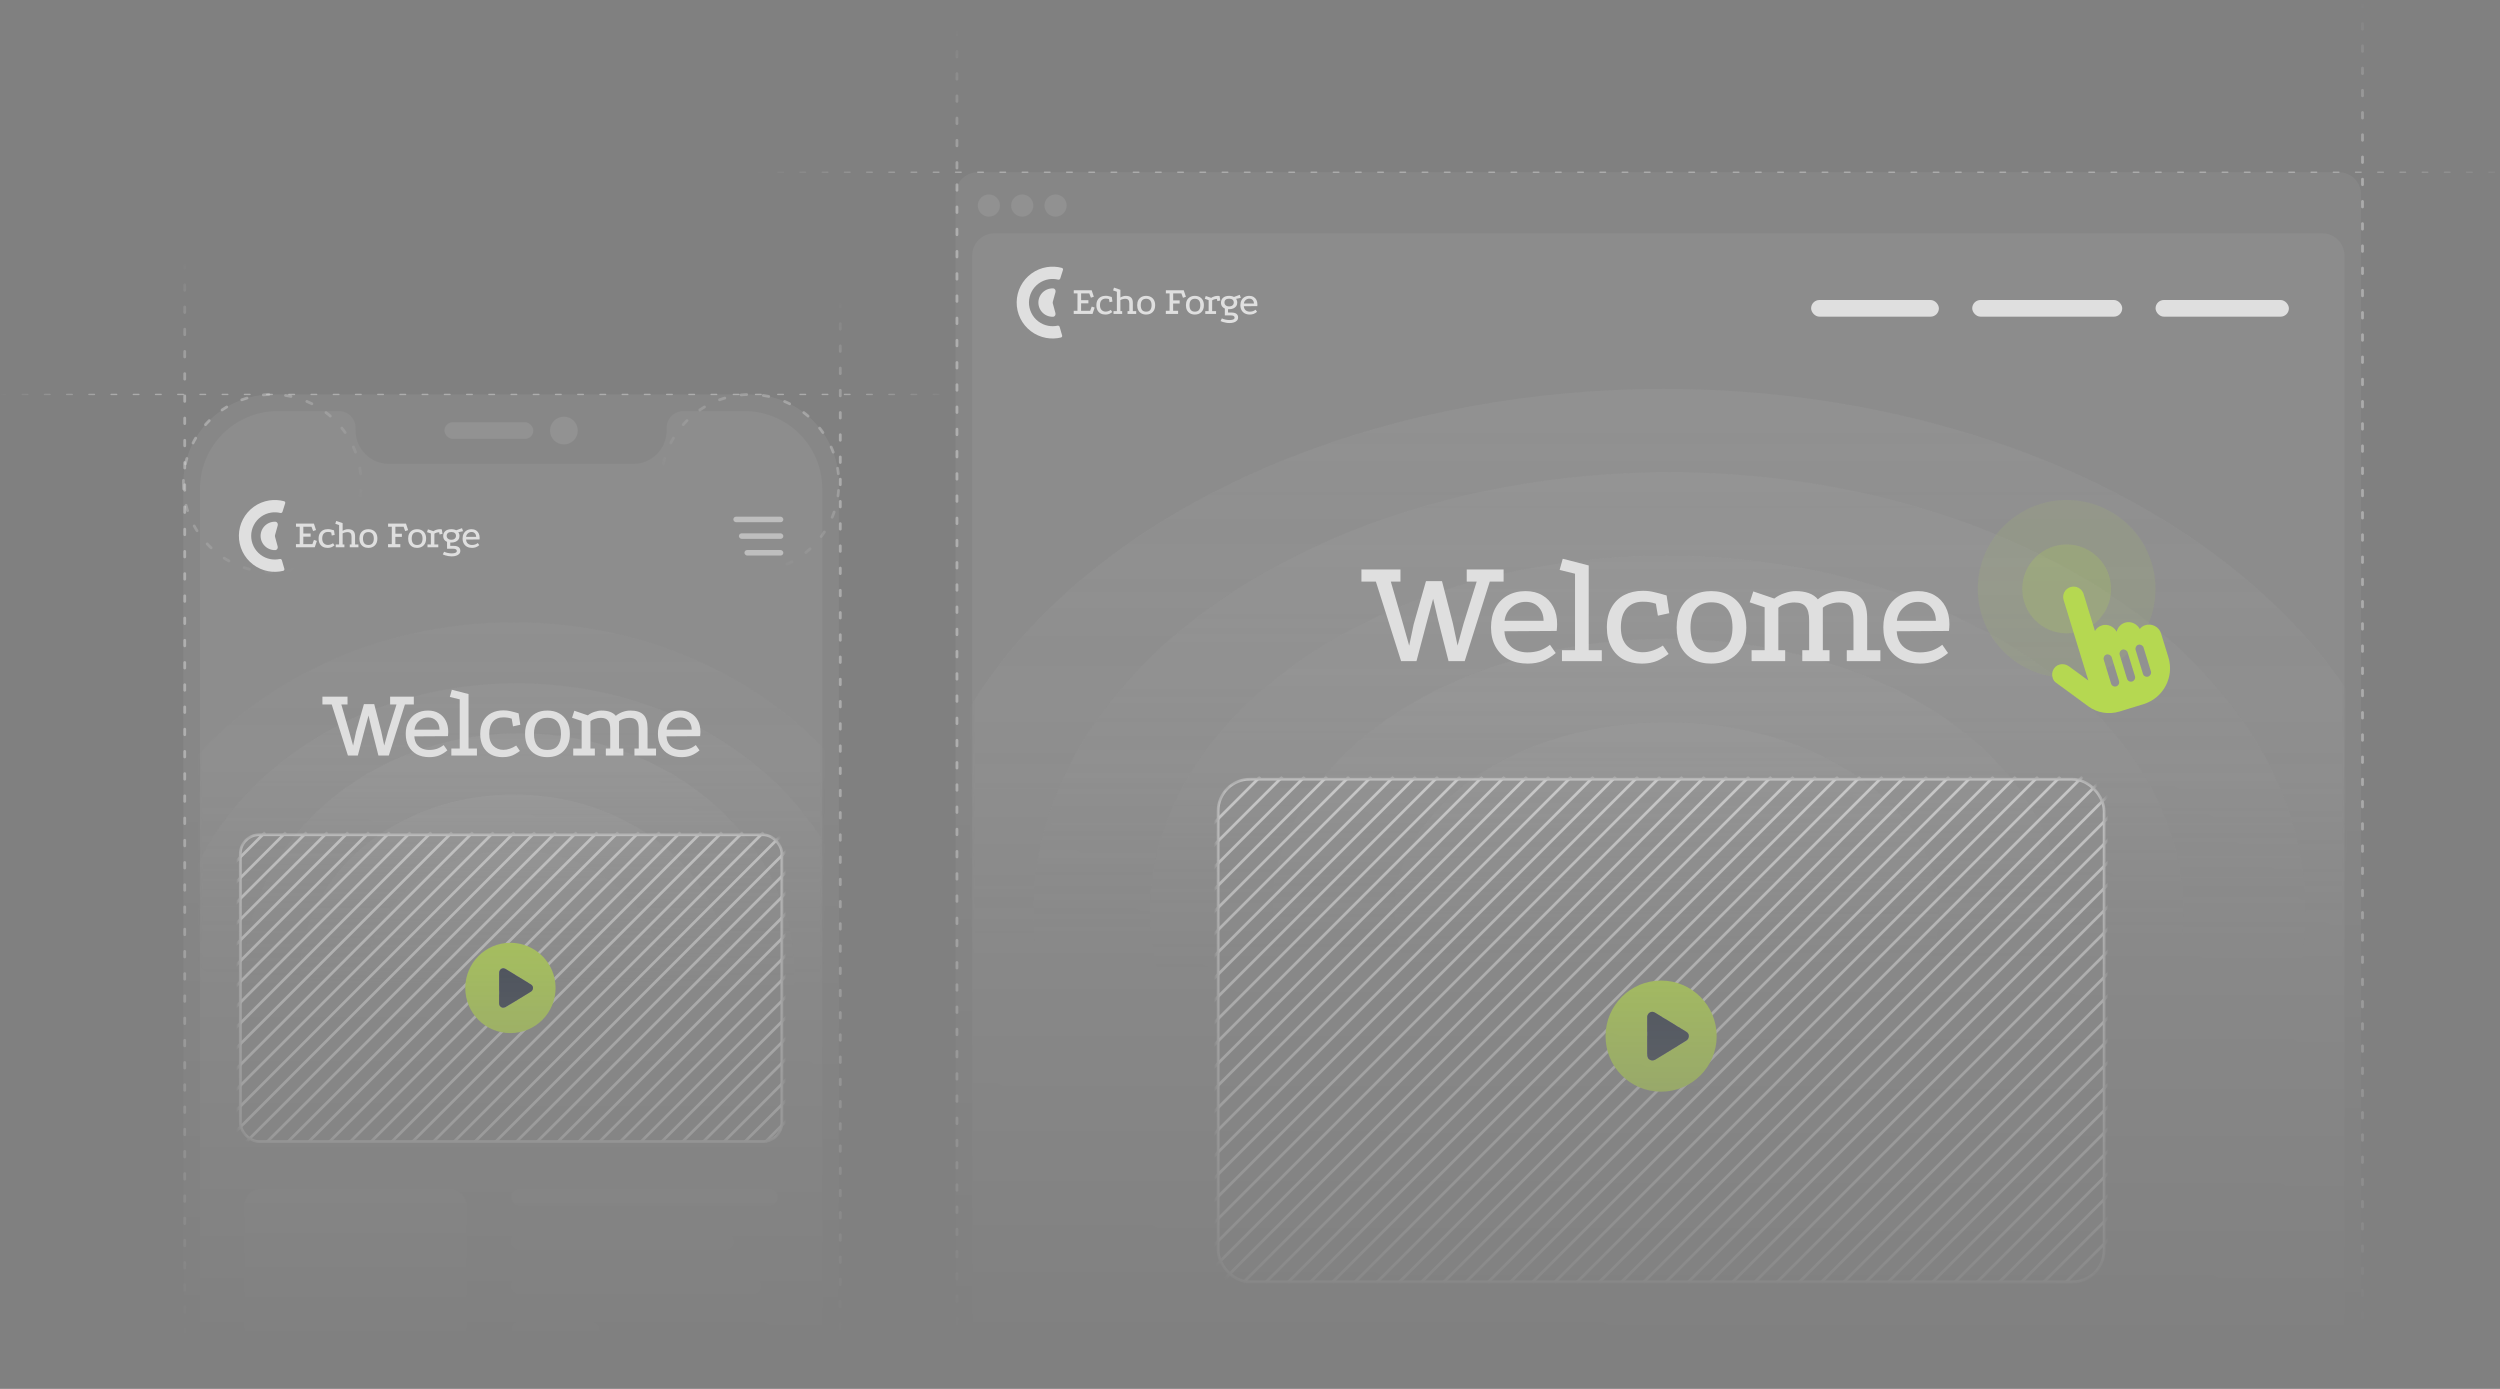 <svg width="450" height="250" viewBox="0 0 450 250" fill="none" xmlns="http://www.w3.org/2000/svg">
<rect x="0" y="0" width="450" height="250" fill="#808080" stroke="none"/>
<g clip-path="url(#clip0_167_6120)">
<mask id="mask0_167_6120" style="mask-type:alpha" maskUnits="userSpaceOnUse" x="0" y="0" width="450" height="250">
<rect width="450" height="250" fill="url(#paint0_linear_167_6120)"/>
</mask>
<g mask="url(#mask0_167_6120)">
<line x1="172.25" y1="5.25" x2="172.25" y2="249.75" stroke="url(#paint1_linear_167_6120)" stroke-opacity="0.45" stroke-width="0.5" stroke-linecap="round" stroke-dasharray="1 3"/>
<line x1="151.25" y1="54.25" x2="151.25" y2="249.75" stroke="url(#paint2_linear_167_6120)" stroke-opacity="0.45" stroke-width="0.5" stroke-linecap="round" stroke-dasharray="1 3"/>
<line x1="33.25" y1="47.25" x2="33.25" y2="249.75" stroke="url(#paint3_linear_167_6120)" stroke-opacity="0.45" stroke-width="0.5" stroke-linecap="round" stroke-dasharray="1 3"/>
<line x1="425.25" y1="0.25" x2="425.25" y2="249.75" stroke="url(#paint4_linear_167_6120)" stroke-opacity="0.45" stroke-width="0.5" stroke-linecap="round" stroke-dasharray="1 3"/>
<path d="M0 71L172 71" stroke="url(#paint5_linear_167_6120)" stroke-opacity="0.45" stroke-width="0.25" stroke-linecap="round" stroke-dasharray="1 3"/>
<path d="M136 31H456" stroke="url(#paint6_linear_167_6120)" stroke-opacity="0.45" stroke-width="0.25" stroke-linecap="round" stroke-dasharray="1 3"/>
<path d="M172 35C172 32.791 173.791 31 176 31H421C423.209 31 425 32.791 425 35V250H172V35Z" fill="white" fill-opacity="0.07"/>
<path d="M175 46C175 43.791 176.791 42 179 42H418C420.209 42 422 43.791 422 46V250H175V46Z" fill="white" fill-opacity="0.07"/>
<rect x="326" y="54" width="23" height="3" rx="1.5" fill="white"/>
<rect x="355" y="54" width="27" height="3" rx="1.5" fill="white"/>
<rect x="388" y="54" width="24" height="3" rx="1.5" fill="white"/>
<rect x="132" y="93" width="9" height="1" rx="0.5" fill="white" fill-opacity="0.59"/>
<rect x="133" y="96" width="8" height="1" rx="0.5" fill="white" fill-opacity="0.59"/>
<rect x="134" y="99" width="7" height="1" rx="0.5" fill="white" fill-opacity="0.59"/>
<path d="M33 87C33 78.163 40.163 71 49 71H135C143.837 71 151 78.163 151 87V250H33V87Z" fill="white" fill-opacity="0.08"/>
<path d="M36 88C36 80.268 42.268 74 50 74H61C62.657 74 64 75.343 64 77V77.5C64 80.814 66.686 83.5 70 83.5H114C117.314 83.5 120 80.814 120 77.5V77C120 75.343 121.343 74 123 74H134C141.732 74 148 80.268 148 88V253H36V88Z" fill="white" fill-opacity="0.07"/>
<circle cx="16" cy="16" r="16" transform="matrix(-1 0 0 1 151 71)" stroke="url(#paint7_linear_167_6120)" stroke-opacity="0.45" stroke-width="0.5" stroke-linecap="round" stroke-dasharray="1 3"/>
<circle cx="16" cy="16" r="16" transform="matrix(-1 0 0 1 65 71)" stroke="url(#paint8_linear_167_6120)" stroke-opacity="0.45" stroke-width="0.5" stroke-linecap="round" stroke-dasharray="1 3"/>
<circle cx="101.5" cy="77.5" r="2.5" fill="white" fill-opacity="0.12"/>
<circle cx="178" cy="37" r="2" fill="white" fill-opacity="0.12"/>
<circle cx="184" cy="37" r="2" fill="white" fill-opacity="0.12"/>
<circle cx="190" cy="37" r="2" fill="white" fill-opacity="0.12"/>
<rect x="80" y="76" width="16" height="3" rx="1.5" fill="white" fill-opacity="0.12"/>
<path d="M193.278 52.253H196.504L196.886 53.408L196.36 53.588L196.071 52.816H194.599V54.035H195.912V54.598H194.599L194.592 55.941H196.23L196.511 55.183L197.038 55.363L196.655 56.503H193.271V55.941H193.942L193.949 52.816H193.278V52.253ZM199.62 53.841C199.514 53.807 199.415 53.783 199.324 53.768C199.232 53.754 199.129 53.747 199.014 53.747C198.701 53.747 198.453 53.848 198.27 54.05C198.087 54.247 197.996 54.545 197.996 54.945C197.996 55.32 198.095 55.606 198.292 55.803C198.494 55.996 198.735 56.092 199.014 56.092C199.168 56.092 199.321 56.066 199.475 56.013C199.634 55.96 199.791 55.883 199.944 55.782L200.211 56.172C200.086 56.263 199.964 56.342 199.843 56.41C199.728 56.477 199.601 56.528 199.461 56.561C199.321 56.6 199.153 56.619 198.956 56.619C198.638 56.619 198.357 56.554 198.112 56.424C197.871 56.289 197.683 56.097 197.549 55.847C197.414 55.592 197.347 55.291 197.347 54.945C197.347 54.574 197.419 54.264 197.563 54.014C197.707 53.759 197.905 53.566 198.155 53.437C198.41 53.307 198.698 53.242 199.021 53.242C199.208 53.242 199.386 53.263 199.555 53.307C199.728 53.345 199.916 53.396 200.118 53.458L200.24 54.281L199.714 54.396L199.62 53.841ZM200.432 56.503V55.998H201.038V52.513L200.353 52.275L200.519 51.77L201.673 52.166V53.552C201.986 53.355 202.311 53.256 202.647 53.256C203.076 53.256 203.393 53.359 203.6 53.566C203.807 53.768 203.91 54.081 203.91 54.505V55.998H204.516V56.503H202.958V55.998H203.275V54.62C203.275 54.327 203.218 54.115 203.102 53.985C202.987 53.85 202.801 53.783 202.546 53.783C202.402 53.783 202.248 53.804 202.085 53.848C201.926 53.886 201.789 53.942 201.673 54.014V55.998H201.991V56.503H200.432ZM206.296 53.256C206.628 53.256 206.914 53.323 207.155 53.458C207.4 53.593 207.59 53.785 207.725 54.035C207.86 54.286 207.927 54.589 207.927 54.945C207.927 55.464 207.778 55.873 207.48 56.172C207.186 56.47 206.792 56.619 206.296 56.619C205.974 56.619 205.692 56.551 205.452 56.417C205.211 56.282 205.024 56.09 204.889 55.84C204.759 55.589 204.694 55.291 204.694 54.945C204.694 54.589 204.759 54.286 204.889 54.035C205.024 53.785 205.211 53.593 205.452 53.458C205.692 53.323 205.974 53.256 206.296 53.256ZM206.303 53.776C205.981 53.776 205.738 53.877 205.574 54.079C205.416 54.281 205.336 54.569 205.336 54.945C205.336 55.315 205.416 55.601 205.574 55.803C205.738 56.001 205.981 56.099 206.303 56.099C206.63 56.099 206.876 56.001 207.039 55.803C207.203 55.601 207.285 55.315 207.285 54.945C207.285 54.569 207.203 54.281 207.039 54.079C206.876 53.877 206.63 53.776 206.303 53.776ZM209.856 52.253H213.074L213.464 53.422L212.937 53.602L212.649 52.816H211.169V54.072H212.338V54.634H211.162V55.941H212.057V56.503H209.849V55.941H210.52L210.527 52.816H209.856V52.253ZM215.069 53.256C215.401 53.256 215.687 53.323 215.927 53.458C216.173 53.593 216.363 53.785 216.497 54.035C216.632 54.286 216.7 54.589 216.7 54.945C216.7 55.464 216.55 55.873 216.252 56.172C215.959 56.47 215.564 56.619 215.069 56.619C214.746 56.619 214.465 56.551 214.224 56.417C213.984 56.282 213.796 56.09 213.661 55.84C213.532 55.589 213.467 55.291 213.467 54.945C213.467 54.589 213.532 54.286 213.661 54.035C213.796 53.785 213.984 53.593 214.224 53.458C214.465 53.323 214.746 53.256 215.069 53.256ZM215.076 53.776C214.754 53.776 214.511 53.877 214.347 54.079C214.188 54.281 214.109 54.569 214.109 54.945C214.109 55.315 214.188 55.601 214.347 55.803C214.511 56.001 214.754 56.099 215.076 56.099C215.403 56.099 215.648 56.001 215.812 55.803C215.976 55.601 216.057 55.315 216.057 54.945C216.057 54.569 215.976 54.281 215.812 54.079C215.648 53.877 215.403 53.776 215.076 53.776ZM218.018 53.617C218.191 53.497 218.379 53.408 218.581 53.35C218.783 53.287 218.985 53.256 219.187 53.256C219.361 53.256 219.474 53.27 219.526 53.299L219.649 54.093L219.122 54.201L219.05 53.804C218.896 53.809 218.745 53.833 218.596 53.877C218.446 53.92 218.312 53.98 218.191 54.057L218.184 55.998H218.891V56.503H216.95V55.998H217.556V54.021L216.864 53.783L217.03 53.278L218.018 53.617ZM221.227 55.659C220.775 55.659 220.419 55.556 220.159 55.349C219.904 55.142 219.776 54.856 219.776 54.49C219.776 54.11 219.906 53.809 220.166 53.588C220.431 53.367 220.787 53.256 221.234 53.256C221.417 53.256 221.578 53.273 221.717 53.307C221.857 53.336 221.989 53.384 222.114 53.451L223.161 53.069L223.348 53.617L222.49 53.797C222.562 53.884 222.615 53.985 222.648 54.1C222.687 54.211 222.706 54.329 222.706 54.454C222.706 54.709 222.644 54.928 222.518 55.111C222.393 55.289 222.218 55.426 221.992 55.522C221.77 55.613 221.515 55.659 221.227 55.659ZM221.284 58.149C221.097 58.149 220.897 58.13 220.686 58.091C220.479 58.057 220.286 58.012 220.108 57.954C219.93 57.901 219.796 57.848 219.704 57.795L219.935 57.312C220.123 57.403 220.339 57.475 220.585 57.528C220.83 57.581 221.063 57.608 221.284 57.608C221.491 57.608 221.665 57.591 221.804 57.557C221.944 57.528 222.049 57.48 222.122 57.413C222.194 57.35 222.23 57.273 222.23 57.182C222.23 57.042 222.172 56.939 222.057 56.871C221.941 56.804 221.766 56.77 221.53 56.77H220.469V55.356L221.046 55.522V56.258H221.667C222.061 56.258 222.357 56.335 222.555 56.489C222.757 56.638 222.858 56.857 222.858 57.146C222.858 57.362 222.79 57.545 222.656 57.694C222.526 57.843 222.343 57.956 222.107 58.033C221.876 58.11 221.602 58.149 221.284 58.149ZM221.241 55.154C221.501 55.154 221.705 55.089 221.855 54.959C222.004 54.829 222.078 54.663 222.078 54.461C222.078 54.24 222.006 54.069 221.862 53.949C221.722 53.824 221.515 53.761 221.241 53.761C220.967 53.761 220.758 53.824 220.613 53.949C220.474 54.069 220.404 54.24 220.404 54.461C220.404 54.663 220.479 54.829 220.628 54.959C220.777 55.089 220.981 55.154 221.241 55.154ZM226.269 56.128C226.072 56.297 225.868 56.422 225.656 56.503C225.449 56.58 225.221 56.619 224.971 56.619C224.629 56.619 224.328 56.551 224.068 56.417C223.813 56.277 223.616 56.083 223.477 55.832C223.337 55.582 223.267 55.284 223.267 54.938C223.267 54.601 223.332 54.307 223.462 54.057C223.597 53.802 223.785 53.605 224.025 53.465C224.271 53.326 224.552 53.256 224.869 53.256C225.173 53.256 225.432 53.321 225.649 53.451C225.865 53.576 226.034 53.754 226.154 53.985C226.274 54.211 226.334 54.48 226.334 54.793C226.334 54.841 226.332 54.892 226.327 54.945C226.322 54.998 226.318 55.05 226.313 55.103L223.888 55.118C223.902 55.344 223.96 55.532 224.061 55.681C224.162 55.825 224.292 55.931 224.451 55.998C224.61 56.066 224.778 56.099 224.956 56.099C225.163 56.099 225.353 56.07 225.526 56.013C225.699 55.95 225.858 55.861 226.002 55.746L226.269 56.128ZM225.707 54.634C225.702 54.37 225.625 54.158 225.476 53.999C225.327 53.836 225.127 53.754 224.877 53.754C224.631 53.754 224.415 53.836 224.227 53.999C224.04 54.158 223.929 54.37 223.895 54.634H225.707Z" fill="white"/>
<path d="M191.333 48.591C191.384 48.432 191.296 48.263 191.136 48.22C190.26 47.985 189.342 47.938 188.444 48.081C187.447 48.24 186.501 48.631 185.682 49.222C184.863 49.813 184.194 50.587 183.729 51.483C183.263 52.379 183.013 53.372 183.001 54.382C182.988 55.391 183.211 56.39 183.654 57.298C184.097 58.206 184.746 58.997 185.549 59.608C186.353 60.22 187.288 60.635 188.281 60.82C189.175 60.986 190.093 60.962 190.975 60.75C191.137 60.711 191.228 60.544 191.182 60.384L190.733 58.837C190.687 58.678 190.52 58.587 190.358 58.622C189.809 58.74 189.24 58.748 188.686 58.645C188.033 58.523 187.418 58.25 186.889 57.848C186.361 57.446 185.934 56.925 185.643 56.328C185.352 55.731 185.204 55.074 185.213 54.41C185.222 53.746 185.385 53.093 185.692 52.504C185.998 51.914 186.438 51.405 186.977 51.016C187.516 50.628 188.138 50.371 188.794 50.266C189.35 50.177 189.918 50.2 190.464 50.332C190.626 50.371 190.794 50.285 190.845 50.126L191.333 48.591Z" fill="white"/>
<path d="M189.977 56.351C190.064 56.671 189.874 57.009 189.542 57.019C189.351 57.025 189.159 57.009 188.971 56.972C188.585 56.896 188.222 56.732 187.91 56.493C187.597 56.254 187.345 55.945 187.171 55.592C186.997 55.239 186.908 54.851 186.909 54.457C186.91 54.064 187.002 53.676 187.177 53.324C187.353 52.972 187.607 52.665 187.921 52.428C188.234 52.19 188.599 52.028 188.985 51.954C189.174 51.918 189.365 51.904 189.556 51.91C189.888 51.922 190.077 52.261 189.988 52.581L189.509 54.305C189.48 54.41 189.48 54.52 189.508 54.624L189.977 56.351Z" fill="white"/>
<path d="M53.278 94.253H56.504L56.886 95.408L56.36 95.588L56.071 94.816H54.599V96.035H55.912V96.598H54.599L54.592 97.941H56.23L56.511 97.183L57.038 97.363L56.656 98.503H53.271V97.941H53.942L53.949 94.816H53.278V94.253ZM59.62 95.841C59.514 95.807 59.415 95.783 59.324 95.768C59.233 95.754 59.129 95.747 59.014 95.747C58.701 95.747 58.453 95.848 58.27 96.05C58.087 96.247 57.996 96.545 57.996 96.945C57.996 97.32 58.095 97.606 58.292 97.803C58.494 97.996 58.735 98.092 59.014 98.092C59.167 98.092 59.322 98.066 59.475 98.013C59.634 97.96 59.791 97.883 59.944 97.782L60.212 98.171C60.086 98.263 59.964 98.342 59.843 98.41C59.728 98.477 59.6 98.528 59.461 98.561C59.322 98.6 59.153 98.619 58.956 98.619C58.638 98.619 58.357 98.554 58.111 98.424C57.871 98.289 57.683 98.097 57.549 97.847C57.414 97.592 57.347 97.291 57.347 96.945C57.347 96.574 57.419 96.264 57.563 96.014C57.707 95.759 57.905 95.566 58.155 95.436C58.41 95.307 58.699 95.242 59.021 95.242C59.208 95.242 59.386 95.263 59.555 95.307C59.728 95.345 59.916 95.396 60.118 95.458L60.24 96.281L59.714 96.396L59.62 95.841ZM60.432 98.503V97.998H61.038V94.513L60.353 94.275L60.519 93.769L61.673 94.166V95.552C61.986 95.355 62.311 95.256 62.647 95.256C63.076 95.256 63.393 95.359 63.6 95.566C63.807 95.768 63.91 96.081 63.91 96.504V97.998H64.516V98.503H62.958V97.998H63.275V96.62C63.275 96.326 63.218 96.115 63.102 95.985C62.987 95.85 62.801 95.783 62.546 95.783C62.402 95.783 62.248 95.805 62.085 95.848C61.926 95.886 61.789 95.942 61.673 96.014V97.998H61.991V98.503H60.432ZM66.296 95.256C66.628 95.256 66.914 95.323 67.155 95.458C67.4 95.593 67.59 95.785 67.725 96.035C67.86 96.286 67.927 96.589 67.927 96.945C67.927 97.464 67.778 97.873 67.48 98.171C67.186 98.47 66.792 98.619 66.296 98.619C65.974 98.619 65.692 98.552 65.452 98.417C65.211 98.282 65.024 98.09 64.889 97.84C64.759 97.589 64.694 97.291 64.694 96.945C64.694 96.589 64.759 96.286 64.889 96.035C65.024 95.785 65.211 95.593 65.452 95.458C65.692 95.323 65.974 95.256 66.296 95.256ZM66.303 95.776C65.981 95.776 65.738 95.877 65.574 96.079C65.416 96.281 65.336 96.569 65.336 96.945C65.336 97.315 65.416 97.601 65.574 97.803C65.738 98.001 65.981 98.099 66.303 98.099C66.63 98.099 66.876 98.001 67.039 97.803C67.203 97.601 67.285 97.315 67.285 96.945C67.285 96.569 67.203 96.281 67.039 96.079C66.876 95.877 66.63 95.776 66.303 95.776ZM69.856 94.253H73.075L73.464 95.422L72.937 95.603L72.649 94.816H71.169V96.072H72.338V96.634H71.162V97.941H72.057V98.503H69.849V97.941H70.52L70.527 94.816H69.856V94.253ZM75.069 95.256C75.401 95.256 75.687 95.323 75.927 95.458C76.173 95.593 76.363 95.785 76.498 96.035C76.632 96.286 76.7 96.589 76.7 96.945C76.7 97.464 76.55 97.873 76.252 98.171C75.959 98.47 75.564 98.619 75.069 98.619C74.746 98.619 74.465 98.552 74.224 98.417C73.984 98.282 73.796 98.09 73.662 97.84C73.532 97.589 73.467 97.291 73.467 96.945C73.467 96.589 73.532 96.286 73.662 96.035C73.796 95.785 73.984 95.593 74.224 95.458C74.465 95.323 74.746 95.256 75.069 95.256ZM75.076 95.776C74.754 95.776 74.511 95.877 74.347 96.079C74.188 96.281 74.109 96.569 74.109 96.945C74.109 97.315 74.188 97.601 74.347 97.803C74.511 98.001 74.754 98.099 75.076 98.099C75.403 98.099 75.648 98.001 75.812 97.803C75.975 97.601 76.057 97.315 76.057 96.945C76.057 96.569 75.975 96.281 75.812 96.079C75.648 95.877 75.403 95.776 75.076 95.776ZM78.018 95.617C78.192 95.497 78.379 95.408 78.581 95.35C78.783 95.287 78.985 95.256 79.187 95.256C79.361 95.256 79.474 95.27 79.526 95.299L79.649 96.093L79.122 96.201L79.05 95.805C78.896 95.809 78.745 95.833 78.596 95.877C78.446 95.92 78.312 95.98 78.192 96.057L78.184 97.998H78.891V98.503H76.95V97.998H77.556V96.021L76.864 95.783L77.03 95.278L78.018 95.617ZM81.227 97.659C80.775 97.659 80.418 97.556 80.159 97.349C79.904 97.142 79.776 96.856 79.776 96.49C79.776 96.11 79.906 95.809 80.166 95.588C80.431 95.367 80.787 95.256 81.234 95.256C81.417 95.256 81.578 95.273 81.718 95.307C81.857 95.335 81.989 95.384 82.114 95.451L83.161 95.069L83.348 95.617L82.49 95.797C82.562 95.884 82.615 95.985 82.648 96.1C82.687 96.211 82.706 96.329 82.706 96.454C82.706 96.709 82.644 96.928 82.519 97.111C82.393 97.289 82.218 97.426 81.992 97.522C81.77 97.613 81.515 97.659 81.227 97.659ZM81.284 100.149C81.097 100.149 80.897 100.129 80.686 100.091C80.479 100.057 80.286 100.012 80.108 99.954C79.93 99.901 79.796 99.848 79.704 99.795L79.935 99.312C80.123 99.403 80.339 99.475 80.585 99.528C80.83 99.581 81.063 99.608 81.284 99.608C81.491 99.608 81.665 99.591 81.804 99.557C81.944 99.528 82.049 99.48 82.122 99.413C82.194 99.35 82.23 99.273 82.23 99.182C82.23 99.042 82.172 98.939 82.057 98.871C81.941 98.804 81.766 98.77 81.53 98.77H80.469V97.356L81.046 97.522V98.258H81.667C82.061 98.258 82.357 98.335 82.555 98.489C82.757 98.638 82.858 98.857 82.858 99.146C82.858 99.362 82.79 99.545 82.656 99.694C82.526 99.843 82.343 99.956 82.107 100.033C81.876 100.11 81.602 100.149 81.284 100.149ZM81.241 97.154C81.501 97.154 81.705 97.089 81.855 96.959C82.004 96.829 82.078 96.663 82.078 96.461C82.078 96.24 82.006 96.069 81.862 95.949C81.722 95.824 81.515 95.761 81.241 95.761C80.967 95.761 80.758 95.824 80.613 95.949C80.474 96.069 80.404 96.24 80.404 96.461C80.404 96.663 80.479 96.829 80.628 96.959C80.777 97.089 80.981 97.154 81.241 97.154ZM86.269 98.128C86.072 98.297 85.868 98.422 85.656 98.503C85.449 98.58 85.221 98.619 84.971 98.619C84.629 98.619 84.328 98.552 84.069 98.417C83.814 98.277 83.616 98.082 83.477 97.832C83.337 97.582 83.267 97.284 83.267 96.938C83.267 96.601 83.332 96.307 83.462 96.057C83.597 95.802 83.785 95.605 84.025 95.465C84.27 95.326 84.552 95.256 84.87 95.256C85.173 95.256 85.432 95.321 85.649 95.451C85.865 95.576 86.034 95.754 86.154 95.985C86.274 96.211 86.334 96.48 86.334 96.793C86.334 96.841 86.332 96.892 86.327 96.945C86.322 96.998 86.317 97.05 86.313 97.103L83.888 97.118C83.903 97.344 83.96 97.532 84.061 97.681C84.162 97.825 84.292 97.931 84.451 97.998C84.61 98.066 84.778 98.099 84.956 98.099C85.163 98.099 85.353 98.07 85.526 98.013C85.699 97.95 85.858 97.861 86.002 97.746L86.269 98.128ZM85.707 96.634C85.702 96.37 85.625 96.158 85.476 95.999C85.326 95.836 85.127 95.754 84.877 95.754C84.631 95.754 84.415 95.836 84.227 95.999C84.04 96.158 83.929 96.37 83.895 96.634H85.707Z" fill="white"/>
<path d="M51.333 90.591C51.384 90.433 51.296 90.263 51.136 90.22C50.26 89.985 49.343 89.938 48.444 90.081C47.447 90.24 46.501 90.631 45.682 91.222C44.863 91.813 44.194 92.587 43.728 93.483C43.263 94.379 43.014 95.372 43.001 96.382C42.988 97.391 43.211 98.39 43.654 99.298C44.096 100.206 44.746 100.997 45.549 101.609C46.353 102.22 47.288 102.635 48.281 102.82C49.175 102.986 50.093 102.962 50.975 102.75C51.137 102.711 51.228 102.544 51.182 102.384L50.733 100.837C50.687 100.677 50.52 100.587 50.358 100.622C49.809 100.74 49.24 100.748 48.686 100.645C48.033 100.523 47.418 100.25 46.889 99.848C46.361 99.446 45.934 98.925 45.643 98.328C45.352 97.731 45.205 97.074 45.213 96.41C45.221 95.746 45.386 95.093 45.692 94.504C45.998 93.914 46.438 93.405 46.977 93.016C47.516 92.628 48.138 92.371 48.794 92.266C49.35 92.177 49.918 92.2 50.464 92.332C50.626 92.371 50.794 92.284 50.845 92.126L51.333 90.591Z" fill="white"/>
<path d="M49.977 98.351C50.064 98.671 49.873 99.009 49.541 99.019C49.351 99.025 49.16 99.009 48.971 98.972C48.585 98.896 48.222 98.732 47.91 98.493C47.597 98.254 47.345 97.945 47.171 97.592C46.998 97.239 46.908 96.851 46.909 96.457C46.91 96.064 47.002 95.676 47.177 95.324C47.353 94.972 47.607 94.665 47.921 94.428C48.234 94.19 48.599 94.028 48.985 93.954C49.174 93.918 49.365 93.904 49.556 93.91C49.888 93.922 50.077 94.261 49.988 94.582L49.509 96.305C49.48 96.41 49.48 96.52 49.508 96.624L49.977 98.351Z" fill="white"/>
<mask id="mask1_167_6120" style="mask-type:alpha" maskUnits="userSpaceOnUse" x="175" y="65" width="247" height="110">
<rect x="175" y="65" width="247" height="110" fill="url(#paint9_linear_167_6120)"/>
</mask>
<g mask="url(#mask1_167_6120)">
<ellipse opacity="0.2" cx="300" cy="164" rx="49" ry="34" fill="#D9D9D9"/>
<ellipse opacity="0.15" cx="300" cy="164" rx="71" ry="49" fill="#D9D9D9"/>
<ellipse opacity="0.1" cx="300" cy="164" rx="93" ry="64" fill="#D9D9D9"/>
<ellipse opacity="0.1" cx="300.5" cy="164" rx="114.5" ry="79" fill="#D9D9D9"/>
<ellipse opacity="0.1" cx="299.5" cy="163.5" rx="135.5" ry="93.5" fill="#D9D9D9"/>
</g>
<mask id="mask2_167_6120" style="mask-type:alpha" maskUnits="userSpaceOnUse" x="36" y="111" width="112" height="67">
<rect x="36" y="111" width="112" height="67" fill="url(#paint10_linear_167_6120)"/>
</mask>
<g mask="url(#mask2_167_6120)">
<ellipse opacity="0.2" cx="92.5" cy="176" rx="26.5" ry="23" fill="#D9D9D9"/>
<ellipse opacity="0.25" cx="92.5" cy="175.5" rx="38.5" ry="32.5" fill="#D9D9D9"/>
<ellipse opacity="0.15" cx="93.5" cy="175.5" rx="49.5" ry="43.5" fill="#D9D9D9"/>
<ellipse opacity="0.1" cx="93" cy="175.5" rx="62" ry="52.5" fill="#D9D9D9"/>
<ellipse opacity="0.05" cx="92.5" cy="175" rx="72.5" ry="63" fill="#D9D9D9"/>
</g>
<path d="M245.056 102.508H252.084V104.692H250.348L252.532 112.252L253.652 116.228L254.464 112.364L256.676 104.608H259.56L261.52 112.224L262.36 116.2L263.452 112.224L265.804 104.692H264.012V102.508H270.648V104.692H268.156L263.648 119H260.736L258.832 111.496L257.964 107.772L256.928 111.58L254.968 119H252.196L247.66 104.692H245.056V102.508ZM280.032 117.544C279.267 118.197 278.473 118.683 277.652 119C276.849 119.299 275.963 119.448 274.992 119.448C273.667 119.448 272.5 119.187 271.492 118.664C270.503 118.123 269.737 117.367 269.196 116.396C268.655 115.425 268.384 114.268 268.384 112.924C268.384 111.617 268.636 110.479 269.14 109.508C269.663 108.519 270.391 107.753 271.324 107.212C272.276 106.671 273.368 106.4 274.6 106.4C275.776 106.4 276.784 106.652 277.624 107.156C278.464 107.641 279.117 108.332 279.584 109.228C280.051 110.105 280.284 111.151 280.284 112.364C280.284 112.551 280.275 112.747 280.256 112.952C280.237 113.157 280.219 113.363 280.2 113.568L270.792 113.624C270.848 114.501 271.072 115.229 271.464 115.808C271.856 116.368 272.36 116.779 272.976 117.04C273.592 117.301 274.245 117.432 274.936 117.432C275.739 117.432 276.476 117.32 277.148 117.096C277.82 116.853 278.436 116.508 278.996 116.06L280.032 117.544ZM277.848 111.748C277.829 110.721 277.531 109.9 276.952 109.284C276.373 108.649 275.599 108.332 274.628 108.332C273.676 108.332 272.836 108.649 272.108 109.284C271.38 109.9 270.951 110.721 270.82 111.748H277.848ZM281.153 119V117.04H283.505V103.264L280.733 102.592L281.293 100.576L285.969 101.78V117.04H288.321V119H281.153ZM298.057 108.668C297.646 108.537 297.263 108.444 296.909 108.388C296.554 108.332 296.153 108.304 295.705 108.304C294.491 108.304 293.53 108.696 292.821 109.48C292.111 110.245 291.757 111.403 291.757 112.952C291.757 114.408 292.139 115.519 292.905 116.284C293.689 117.031 294.622 117.404 295.705 117.404C296.302 117.404 296.899 117.301 297.497 117.096C298.113 116.891 298.719 116.592 299.317 116.2L300.353 117.712C299.867 118.067 299.391 118.375 298.925 118.636C298.477 118.897 297.982 119.093 297.441 119.224C296.899 119.373 296.246 119.448 295.481 119.448C294.249 119.448 293.157 119.196 292.205 118.692C291.271 118.169 290.543 117.423 290.021 116.452C289.498 115.463 289.237 114.296 289.237 112.952C289.237 111.515 289.517 110.311 290.077 109.34C290.637 108.351 291.402 107.604 292.373 107.1C293.362 106.596 294.482 106.344 295.733 106.344C296.461 106.344 297.151 106.428 297.805 106.596C298.477 106.745 299.205 106.941 299.989 107.184L300.465 110.376L298.421 110.824L298.057 108.668ZM308.012 106.4C309.3 106.4 310.411 106.661 311.344 107.184C312.296 107.707 313.034 108.453 313.556 109.424C314.079 110.395 314.34 111.571 314.34 112.952C314.34 114.968 313.762 116.555 312.604 117.712C311.466 118.869 309.935 119.448 308.012 119.448C306.762 119.448 305.67 119.187 304.736 118.664C303.803 118.141 303.075 117.395 302.552 116.424C302.048 115.453 301.796 114.296 301.796 112.952C301.796 111.571 302.048 110.395 302.552 109.424C303.075 108.453 303.803 107.707 304.736 107.184C305.67 106.661 306.762 106.4 308.012 106.4ZM308.04 108.416C306.79 108.416 305.847 108.808 305.212 109.592C304.596 110.376 304.288 111.496 304.288 112.952C304.288 114.389 304.596 115.5 305.212 116.284C305.847 117.049 306.79 117.432 308.04 117.432C309.31 117.432 310.262 117.049 310.896 116.284C311.531 115.5 311.848 114.389 311.848 112.952C311.848 111.496 311.531 110.376 310.896 109.592C310.262 108.808 309.31 108.416 308.04 108.416ZM315.285 119V117.04H317.637V109.312L314.949 108.416L315.593 106.456L319.373 107.744C319.915 107.315 320.531 106.988 321.221 106.764C321.912 106.521 322.584 106.4 323.237 106.4C324.133 106.4 324.917 106.521 325.589 106.764C326.261 107.007 326.803 107.38 327.213 107.884C327.699 107.455 328.305 107.1 329.033 106.82C329.78 106.54 330.517 106.4 331.245 106.4C332.944 106.4 334.176 106.792 334.941 107.576C335.707 108.341 336.089 109.592 336.089 111.328V117.04H338.469V119H332.421V117.04H333.625V111.692C333.625 110.516 333.429 109.685 333.037 109.2C332.645 108.696 331.973 108.444 331.021 108.444C330.461 108.444 329.911 108.537 329.369 108.724C328.828 108.892 328.408 109.116 328.109 109.396V117.04H329.313V119H324.413V117.04H325.645V111.692C325.645 110.516 325.44 109.685 325.029 109.2C324.637 108.696 323.965 108.444 323.013 108.444C322.453 108.444 321.903 108.537 321.361 108.724C320.82 108.892 320.4 109.116 320.101 109.396V117.04H321.333V119H315.285ZM350.645 117.544C349.879 118.197 349.086 118.683 348.265 119C347.462 119.299 346.575 119.448 345.605 119.448C344.279 119.448 343.113 119.187 342.105 118.664C341.115 118.123 340.35 117.367 339.809 116.396C339.267 115.425 338.997 114.268 338.997 112.924C338.997 111.617 339.249 110.479 339.753 109.508C340.275 108.519 341.003 107.753 341.937 107.212C342.889 106.671 343.981 106.4 345.213 106.4C346.389 106.4 347.397 106.652 348.237 107.156C349.077 107.641 349.73 108.332 350.197 109.228C350.663 110.105 350.897 111.151 350.897 112.364C350.897 112.551 350.887 112.747 350.869 112.952C350.85 113.157 350.831 113.363 350.813 113.568L341.405 113.624C341.461 114.501 341.685 115.229 342.077 115.808C342.469 116.368 342.973 116.779 343.589 117.04C344.205 117.301 344.858 117.432 345.549 117.432C346.351 117.432 347.089 117.32 347.761 117.096C348.433 116.853 349.049 116.508 349.609 116.06L350.645 117.544ZM348.461 111.748C348.442 110.721 348.143 109.9 347.565 109.284C346.986 108.649 346.211 108.332 345.241 108.332C344.289 108.332 343.449 108.649 342.721 109.284C341.993 109.9 341.563 110.721 341.433 111.748H348.461Z" fill="white"/>
<circle opacity="0.2" cx="372" cy="106" r="8" fill="#C7F641"/>
<circle opacity="0.1" cx="372" cy="106" r="16" fill="#C7F641"/>
<path d="M386.178 112.522C387.343 112.165 388.631 112.848 388.989 114.013L390.309 118.316C391.408 121.901 389.375 125.662 385.835 126.748L381.533 128.068C379.606 128.659 377.493 128.327 375.906 127.147L370.151 122.93C369.785 122.699 369.586 122.368 369.476 122.009C369.16 120.979 369.719 119.925 370.66 119.636C371.243 119.457 371.863 119.561 372.359 119.899L375.899 122.491L371.459 108.016C371.157 107.03 371.671 105.989 372.702 105.673C373.688 105.371 374.742 105.93 375.044 106.916L377.093 113.593C377.341 113.125 377.765 112.749 378.348 112.571C379.379 112.255 380.464 112.755 381.004 113.717C381.17 112.98 381.705 112.325 382.511 112.078C383.542 111.762 384.627 112.262 385.168 113.224C385.413 112.904 385.73 112.66 386.178 112.522ZM381.427 122.609L380.107 118.307C379.997 117.948 379.529 117.7 379.171 117.81C378.767 117.934 378.563 118.388 378.673 118.747L379.993 123.049C380.117 123.452 380.527 123.67 380.93 123.546C381.289 123.436 381.551 123.012 381.427 122.609ZM384.295 121.729L382.976 117.427C382.866 117.069 382.397 116.82 382.039 116.93C381.635 117.054 381.432 117.508 381.542 117.867L382.861 122.169C382.985 122.572 383.395 122.79 383.798 122.666C384.157 122.556 384.419 122.133 384.295 121.729ZM387.163 120.849L385.844 116.547C385.734 116.189 385.265 115.94 384.907 116.05C384.503 116.174 384.3 116.629 384.41 116.987L385.729 121.289C385.853 121.693 386.263 121.91 386.666 121.786C387.025 121.676 387.287 121.253 387.163 120.849Z" fill="#C7F641"/>
<path d="M58.036 125.398H62.554V126.802H61.438L62.842 131.662L63.562 134.218L64.084 131.734L65.506 126.748H67.36L68.62 131.644L69.16 134.2L69.862 131.644L71.374 126.802H70.222V125.398H74.488V126.802H72.886L69.988 136H68.116L66.892 131.176L66.334 128.782L65.668 131.23L64.408 136H62.626L59.71 126.802H58.036V125.398ZM80.521 135.064C80.029 135.484 79.519 135.796 78.991 136C78.475 136.192 77.905 136.288 77.281 136.288C76.429 136.288 75.679 136.12 75.031 135.784C74.395 135.436 73.903 134.95 73.555 134.326C73.207 133.702 73.033 132.958 73.033 132.094C73.033 131.254 73.195 130.522 73.519 129.898C73.855 129.262 74.323 128.77 74.923 128.422C75.535 128.074 76.237 127.9 77.029 127.9C77.785 127.9 78.433 128.062 78.973 128.386C79.513 128.698 79.933 129.142 80.233 129.718C80.533 130.282 80.683 130.954 80.683 131.734C80.683 131.854 80.677 131.98 80.665 132.112C80.653 132.244 80.641 132.376 80.629 132.508L74.581 132.544C74.617 133.108 74.761 133.576 75.013 133.948C75.265 134.308 75.589 134.572 75.985 134.74C76.381 134.908 76.801 134.992 77.245 134.992C77.761 134.992 78.235 134.92 78.667 134.776C79.099 134.62 79.495 134.398 79.855 134.11L80.521 135.064ZM79.117 131.338C79.105 130.678 78.913 130.15 78.541 129.754C78.169 129.346 77.671 129.142 77.047 129.142C76.435 129.142 75.895 129.346 75.427 129.754C74.959 130.15 74.683 130.678 74.599 131.338H79.117ZM81.241 136V134.74H82.753V125.884L80.971 125.452L81.331 124.156L84.337 124.93V134.74H85.849V136H81.241ZM92.108 129.358C91.844 129.274 91.598 129.214 91.37 129.178C91.142 129.142 90.884 129.124 90.596 129.124C89.816 129.124 89.198 129.376 88.742 129.88C88.286 130.372 88.058 131.116 88.058 132.112C88.058 133.048 88.304 133.762 88.796 134.254C89.3 134.734 89.9 134.974 90.596 134.974C90.98 134.974 91.364 134.908 91.748 134.776C92.144 134.644 92.534 134.452 92.918 134.2L93.584 135.172C93.272 135.4 92.966 135.598 92.666 135.766C92.378 135.934 92.06 136.06 91.712 136.144C91.364 136.24 90.944 136.288 90.452 136.288C89.66 136.288 88.958 136.126 88.346 135.802C87.746 135.466 87.278 134.986 86.942 134.362C86.606 133.726 86.438 132.976 86.438 132.112C86.438 131.188 86.618 130.414 86.978 129.79C87.338 129.154 87.83 128.674 88.454 128.35C89.09 128.026 89.81 127.864 90.614 127.864C91.082 127.864 91.526 127.918 91.946 128.026C92.378 128.122 92.846 128.248 93.35 128.404L93.656 130.456L92.342 130.744L92.108 129.358ZM98.508 127.9C99.336 127.9 100.05 128.068 100.65 128.404C101.262 128.74 101.736 129.22 102.072 129.844C102.408 130.468 102.576 131.224 102.576 132.112C102.576 133.408 102.204 134.428 101.46 135.172C100.728 135.916 99.744 136.288 98.508 136.288C97.704 136.288 97.002 136.12 96.402 135.784C95.802 135.448 95.334 134.968 94.998 134.344C94.674 133.72 94.512 132.976 94.512 132.112C94.512 131.224 94.674 130.468 94.998 129.844C95.334 129.22 95.802 128.74 96.402 128.404C97.002 128.068 97.704 127.9 98.508 127.9ZM98.526 129.196C97.722 129.196 97.116 129.448 96.708 129.952C96.312 130.456 96.114 131.176 96.114 132.112C96.114 133.036 96.312 133.75 96.708 134.254C97.116 134.746 97.722 134.992 98.526 134.992C99.342 134.992 99.954 134.746 100.362 134.254C100.77 133.75 100.974 133.036 100.974 132.112C100.974 131.176 100.77 130.456 100.362 129.952C99.954 129.448 99.342 129.196 98.526 129.196ZM103.183 136V134.74H104.695V129.772L102.967 129.196L103.381 127.936L105.811 128.764C106.159 128.488 106.555 128.278 106.999 128.134C107.443 127.978 107.875 127.9 108.295 127.9C108.871 127.9 109.375 127.978 109.807 128.134C110.239 128.29 110.587 128.53 110.851 128.854C111.163 128.578 111.553 128.35 112.021 128.17C112.501 127.99 112.975 127.9 113.443 127.9C114.535 127.9 115.327 128.152 115.819 128.656C116.311 129.148 116.557 129.952 116.557 131.068V134.74H118.087V136H114.199V134.74H114.973V131.302C114.973 130.546 114.847 130.012 114.595 129.7C114.343 129.376 113.911 129.214 113.299 129.214C112.939 129.214 112.585 129.274 112.237 129.394C111.889 129.502 111.619 129.646 111.427 129.826V134.74H112.201V136H109.051V134.74H109.843V131.302C109.843 130.546 109.711 130.012 109.447 129.7C109.195 129.376 108.763 129.214 108.151 129.214C107.791 129.214 107.437 129.274 107.089 129.394C106.741 129.502 106.471 129.646 106.279 129.826V134.74H107.071V136H103.183ZM125.914 135.064C125.422 135.484 124.912 135.796 124.384 136C123.868 136.192 123.298 136.288 122.674 136.288C121.822 136.288 121.072 136.12 120.424 135.784C119.788 135.436 119.296 134.95 118.948 134.326C118.6 133.702 118.426 132.958 118.426 132.094C118.426 131.254 118.588 130.522 118.912 129.898C119.248 129.262 119.716 128.77 120.316 128.422C120.928 128.074 121.63 127.9 122.422 127.9C123.178 127.9 123.826 128.062 124.366 128.386C124.906 128.698 125.326 129.142 125.626 129.718C125.926 130.282 126.076 130.954 126.076 131.734C126.076 131.854 126.07 131.98 126.058 132.112C126.046 132.244 126.034 132.376 126.022 132.508L119.974 132.544C120.01 133.108 120.154 133.576 120.406 133.948C120.658 134.308 120.982 134.572 121.378 134.74C121.774 134.908 122.194 134.992 122.638 134.992C123.154 134.992 123.628 134.92 124.06 134.776C124.492 134.62 124.888 134.398 125.248 134.11L125.914 135.064ZM124.51 131.338C124.498 130.678 124.306 130.15 123.934 129.754C123.562 129.346 123.064 129.142 122.44 129.142C121.828 129.142 121.288 129.346 120.82 129.754C120.352 130.15 120.076 130.678 119.992 131.338H124.51Z" fill="white"/>
<mask id="mask3_167_6120" style="mask-type:alpha" maskUnits="userSpaceOnUse" x="219" y="140" width="160" height="91">
<rect x="219" y="140" width="160" height="91" rx="6" fill="white" fill-opacity="0.7"/>
</mask>
<g mask="url(#mask3_167_6120)">
<rect x="219.25" y="140.25" width="159.5" height="90.5" rx="5.75" stroke="white" stroke-width="0.5"/>
<line x1="135.823" y1="230.823" x2="226.823" y2="139.823" stroke="white" stroke-width="0.5"/>
<line x1="139.823" y1="230.823" x2="230.823" y2="139.823" stroke="white" stroke-width="0.5"/>
<line x1="143.823" y1="230.823" x2="234.823" y2="139.823" stroke="white" stroke-width="0.5"/>
<line x1="147.823" y1="230.823" x2="238.823" y2="139.823" stroke="white" stroke-width="0.5"/>
<line x1="151.823" y1="230.823" x2="242.823" y2="139.823" stroke="white" stroke-width="0.5"/>
<line x1="155.823" y1="230.823" x2="246.823" y2="139.823" stroke="white" stroke-width="0.5"/>
<line x1="159.823" y1="230.823" x2="250.823" y2="139.823" stroke="white" stroke-width="0.5"/>
<line x1="163.823" y1="230.823" x2="254.823" y2="139.823" stroke="white" stroke-width="0.5"/>
<line x1="167.823" y1="230.823" x2="258.823" y2="139.823" stroke="white" stroke-width="0.5"/>
<line x1="171.823" y1="230.823" x2="262.823" y2="139.823" stroke="white" stroke-width="0.5"/>
<line x1="175.823" y1="230.823" x2="266.823" y2="139.823" stroke="white" stroke-width="0.5"/>
<line x1="179.823" y1="230.823" x2="270.823" y2="139.823" stroke="white" stroke-width="0.5"/>
<line x1="183.823" y1="230.823" x2="274.823" y2="139.823" stroke="white" stroke-width="0.5"/>
<line x1="187.823" y1="230.823" x2="278.823" y2="139.823" stroke="white" stroke-width="0.5"/>
<line x1="191.823" y1="230.823" x2="282.823" y2="139.823" stroke="white" stroke-width="0.5"/>
<line x1="195.823" y1="230.823" x2="286.823" y2="139.823" stroke="white" stroke-width="0.5"/>
<line x1="199.823" y1="230.823" x2="290.823" y2="139.823" stroke="white" stroke-width="0.5"/>
<line x1="203.823" y1="230.823" x2="294.823" y2="139.823" stroke="white" stroke-width="0.5"/>
<line x1="207.823" y1="230.823" x2="298.823" y2="139.823" stroke="white" stroke-width="0.5"/>
<line x1="211.823" y1="230.823" x2="302.823" y2="139.823" stroke="white" stroke-width="0.5"/>
<line x1="215.823" y1="230.823" x2="306.823" y2="139.823" stroke="white" stroke-width="0.5"/>
<line x1="219.823" y1="230.823" x2="310.823" y2="139.823" stroke="white" stroke-width="0.5"/>
<line x1="223.823" y1="230.823" x2="314.823" y2="139.823" stroke="white" stroke-width="0.5"/>
<line x1="227.823" y1="230.823" x2="318.823" y2="139.823" stroke="white" stroke-width="0.5"/>
<line x1="231.823" y1="230.823" x2="322.823" y2="139.823" stroke="white" stroke-width="0.5"/>
<line x1="235.823" y1="230.823" x2="326.823" y2="139.823" stroke="white" stroke-width="0.5"/>
<line x1="239.823" y1="230.823" x2="330.823" y2="139.823" stroke="white" stroke-width="0.5"/>
<line x1="243.823" y1="230.823" x2="334.823" y2="139.823" stroke="white" stroke-width="0.5"/>
<line x1="247.823" y1="230.823" x2="338.823" y2="139.823" stroke="white" stroke-width="0.5"/>
<line x1="251.823" y1="230.823" x2="342.823" y2="139.823" stroke="white" stroke-width="0.5"/>
<line x1="255.823" y1="230.823" x2="346.823" y2="139.823" stroke="white" stroke-width="0.5"/>
<line x1="259.823" y1="230.823" x2="350.823" y2="139.823" stroke="white" stroke-width="0.5"/>
<line x1="263.823" y1="230.823" x2="354.823" y2="139.823" stroke="white" stroke-width="0.5"/>
<line x1="267.823" y1="230.823" x2="358.823" y2="139.823" stroke="white" stroke-width="0.5"/>
<line x1="271.823" y1="230.823" x2="362.823" y2="139.823" stroke="white" stroke-width="0.5"/>
<line x1="275.823" y1="230.823" x2="366.823" y2="139.823" stroke="white" stroke-width="0.5"/>
<line x1="279.823" y1="230.823" x2="370.823" y2="139.823" stroke="white" stroke-width="0.5"/>
<line x1="283.823" y1="230.823" x2="374.823" y2="139.823" stroke="white" stroke-width="0.5"/>
<line x1="287.823" y1="230.823" x2="378.823" y2="139.823" stroke="white" stroke-width="0.5"/>
<line x1="291.823" y1="230.823" x2="382.823" y2="139.823" stroke="white" stroke-width="0.5"/>
<line x1="295.823" y1="230.823" x2="386.823" y2="139.823" stroke="white" stroke-width="0.5"/>
<line x1="299.823" y1="230.823" x2="390.823" y2="139.823" stroke="white" stroke-width="0.5"/>
<line x1="303.823" y1="230.823" x2="394.823" y2="139.823" stroke="white" stroke-width="0.5"/>
<line x1="307.823" y1="230.823" x2="398.823" y2="139.823" stroke="white" stroke-width="0.5"/>
<line x1="311.823" y1="230.823" x2="402.823" y2="139.823" stroke="white" stroke-width="0.5"/>
<line x1="315.823" y1="230.823" x2="406.823" y2="139.823" stroke="white" stroke-width="0.5"/>
<line x1="319.823" y1="230.823" x2="410.823" y2="139.823" stroke="white" stroke-width="0.5"/>
<line x1="323.823" y1="230.823" x2="414.823" y2="139.823" stroke="white" stroke-width="0.5"/>
<line x1="327.823" y1="230.823" x2="418.823" y2="139.823" stroke="white" stroke-width="0.5"/>
<line x1="331.823" y1="230.823" x2="422.823" y2="139.823" stroke="white" stroke-width="0.5"/>
<line x1="335.823" y1="230.823" x2="426.823" y2="139.823" stroke="white" stroke-width="0.5"/>
<line x1="339.823" y1="230.823" x2="430.823" y2="139.823" stroke="white" stroke-width="0.5"/>
<line x1="343.823" y1="230.823" x2="434.823" y2="139.823" stroke="white" stroke-width="0.5"/>
<line x1="347.823" y1="230.823" x2="438.823" y2="139.823" stroke="white" stroke-width="0.5"/>
<line x1="351.823" y1="230.823" x2="442.823" y2="139.823" stroke="white" stroke-width="0.5"/>
<line x1="355.823" y1="230.823" x2="446.823" y2="139.823" stroke="white" stroke-width="0.5"/>
<line x1="359.823" y1="230.823" x2="450.823" y2="139.823" stroke="white" stroke-width="0.5"/>
<line x1="363.823" y1="230.823" x2="454.823" y2="139.823" stroke="white" stroke-width="0.5"/>
<line x1="367.823" y1="230.823" x2="458.823" y2="139.823" stroke="white" stroke-width="0.5"/>
<line x1="371.823" y1="230.823" x2="462.823" y2="139.823" stroke="white" stroke-width="0.5"/>
</g>
<path d="M299 176.5C304.508 176.5 309 180.992 309 186.5C309 192.047 304.508 196.5 299 196.5C293.453 196.5 289 192.047 289 186.5C289 180.992 293.453 176.5 299 176.5ZM303.531 187.32C303.805 187.164 304 186.852 304 186.5C304 186.188 303.805 185.875 303.531 185.719L297.906 182.281C297.75 182.203 297.594 182.125 297.438 182.125C296.891 182.125 296.5 182.594 296.5 183.062V189.938C296.5 190.445 296.891 190.875 297.438 190.875C297.594 190.875 297.75 190.836 297.906 190.758L303.531 187.32Z" fill="#C7F641"/>
<path d="M297.438 190.875C296.891 190.875 296.5 190.445 296.5 189.938V183.062C296.5 182.594 296.891 182.125 297.438 182.125C297.594 182.125 297.75 182.203 297.906 182.281L303.531 185.719C303.805 185.875 304 186.188 304 186.5C304 186.852 303.805 187.164 303.531 187.32L297.906 190.758C297.75 190.836 297.594 190.875 297.438 190.875Z" fill="#1E293B"/>
<mask id="mask4_167_6120" style="mask-type:alpha" maskUnits="userSpaceOnUse" x="43" y="150" width="98" height="56">
<rect x="43" y="150" width="98" height="55.737" rx="3.675" fill="white" fill-opacity="0.7"/>
</mask>
<g mask="url(#mask4_167_6120)">
<rect x="43.25" y="150.25" width="97.5" height="55.237" rx="3.425" stroke="white" stroke-width="0.5"/>
<line x1="-8.014" y1="205.561" x2="47.723" y2="149.823" stroke="white" stroke-width="0.5"/>
<line x1="-4.277" y1="205.561" x2="51.461" y2="149.823" stroke="white" stroke-width="0.5"/>
<line x1="-0.539" y1="205.561" x2="55.198" y2="149.823" stroke="white" stroke-width="0.5"/>
<line x1="3.198" y1="205.561" x2="58.936" y2="149.823" stroke="white" stroke-width="0.5"/>
<line x1="6.936" y1="205.561" x2="62.673" y2="149.823" stroke="white" stroke-width="0.5"/>
<line x1="10.673" y1="205.561" x2="66.411" y2="149.823" stroke="white" stroke-width="0.5"/>
<line x1="14.411" y1="205.561" x2="70.148" y2="149.823" stroke="white" stroke-width="0.5"/>
<line x1="18.148" y1="205.561" x2="73.886" y2="149.823" stroke="white" stroke-width="0.5"/>
<line x1="21.886" y1="205.561" x2="77.624" y2="149.823" stroke="white" stroke-width="0.5"/>
<line x1="25.624" y1="205.561" x2="81.361" y2="149.823" stroke="white" stroke-width="0.5"/>
<line x1="29.361" y1="205.561" x2="85.099" y2="149.823" stroke="white" stroke-width="0.5"/>
<line x1="33.099" y1="205.561" x2="88.836" y2="149.823" stroke="white" stroke-width="0.5"/>
<line x1="36.836" y1="205.561" x2="92.574" y2="149.823" stroke="white" stroke-width="0.5"/>
<line x1="40.574" y1="205.561" x2="96.311" y2="149.823" stroke="white" stroke-width="0.5"/>
<line x1="44.311" y1="205.561" x2="100.049" y2="149.823" stroke="white" stroke-width="0.5"/>
<line x1="48.049" y1="205.561" x2="103.786" y2="149.823" stroke="white" stroke-width="0.5"/>
<line x1="51.786" y1="205.561" x2="107.524" y2="149.823" stroke="white" stroke-width="0.5"/>
<line x1="55.524" y1="205.561" x2="111.262" y2="149.823" stroke="white" stroke-width="0.5"/>
<line x1="59.262" y1="205.561" x2="114.999" y2="149.823" stroke="white" stroke-width="0.5"/>
<line x1="62.999" y1="205.561" x2="118.737" y2="149.823" stroke="white" stroke-width="0.5"/>
<line x1="66.737" y1="205.561" x2="122.474" y2="149.823" stroke="white" stroke-width="0.5"/>
<line x1="70.474" y1="205.561" x2="126.212" y2="149.823" stroke="white" stroke-width="0.5"/>
<line x1="74.212" y1="205.561" x2="129.949" y2="149.823" stroke="white" stroke-width="0.5"/>
<line x1="77.949" y1="205.561" x2="133.687" y2="149.823" stroke="white" stroke-width="0.5"/>
<line x1="81.687" y1="205.561" x2="137.424" y2="149.823" stroke="white" stroke-width="0.5"/>
<line x1="85.424" y1="205.561" x2="141.162" y2="149.823" stroke="white" stroke-width="0.5"/>
<line x1="89.162" y1="205.561" x2="144.899" y2="149.823" stroke="white" stroke-width="0.5"/>
<line x1="92.9" y1="205.561" x2="148.637" y2="149.823" stroke="white" stroke-width="0.5"/>
<line x1="96.637" y1="205.561" x2="152.375" y2="149.823" stroke="white" stroke-width="0.5"/>
<line x1="100.375" y1="205.561" x2="156.112" y2="149.823" stroke="white" stroke-width="0.5"/>
<line x1="104.112" y1="205.561" x2="159.85" y2="149.823" stroke="white" stroke-width="0.5"/>
<line x1="107.85" y1="205.561" x2="163.587" y2="149.823" stroke="white" stroke-width="0.5"/>
<line x1="111.587" y1="205.561" x2="167.325" y2="149.823" stroke="white" stroke-width="0.5"/>
<line x1="115.325" y1="205.561" x2="171.062" y2="149.823" stroke="white" stroke-width="0.5"/>
<line x1="119.062" y1="205.561" x2="174.8" y2="149.823" stroke="white" stroke-width="0.5"/>
<line x1="122.8" y1="205.561" x2="178.537" y2="149.823" stroke="white" stroke-width="0.5"/>
<line x1="126.537" y1="205.561" x2="182.275" y2="149.823" stroke="white" stroke-width="0.5"/>
<line x1="130.275" y1="205.561" x2="186.013" y2="149.823" stroke="white" stroke-width="0.5"/>
<line x1="134.013" y1="205.561" x2="189.75" y2="149.823" stroke="white" stroke-width="0.5"/>
<line x1="137.75" y1="205.561" x2="193.488" y2="149.823" stroke="white" stroke-width="0.5"/>
</g>
<path d="M91.877 169.702C96.354 169.702 100.005 173.353 100.005 177.829C100.005 182.338 96.354 185.957 91.877 185.957C87.369 185.957 83.75 182.338 83.75 177.829C83.75 173.353 87.369 169.702 91.877 169.702ZM95.56 178.496C95.782 178.369 95.941 178.115 95.941 177.829C95.941 177.576 95.782 177.322 95.56 177.195L90.989 174.401C90.862 174.337 90.734 174.274 90.608 174.274C90.163 174.274 89.846 174.655 89.846 175.036V180.623C89.846 181.036 90.163 181.385 90.608 181.385C90.734 181.385 90.862 181.353 90.989 181.29L95.56 178.496Z" fill="#C7F641"/>
<path d="M90.608 181.385C90.163 181.385 89.846 181.036 89.846 180.623V175.036C89.846 174.655 90.163 174.274 90.608 174.274C90.734 174.274 90.862 174.337 90.989 174.401L95.56 177.195C95.782 177.322 95.941 177.576 95.941 177.829C95.941 178.115 95.782 178.369 95.56 178.496L90.989 181.29C90.862 181.353 90.734 181.385 90.608 181.385Z" fill="#1E293B"/>
<rect x="44" y="214" width="40" height="30" rx="3" fill="white" fill-opacity="0.06"/>
<rect x="92" y="214" width="48" height="3" rx="1.5" fill="white" fill-opacity="0.06"/>
<rect x="92" y="222" width="40" height="3" rx="1.5" fill="white" fill-opacity="0.06"/>
<rect x="92" y="230" width="45" height="3" rx="1.5" fill="white" fill-opacity="0.06"/>
<rect x="92" y="238" width="16" height="3" rx="1.5" fill="white" fill-opacity="0.06"/>
</g>
</g>
<defs>
<linearGradient id="paint0_linear_167_6120" x1="139.5" y1="138.5" x2="139.091" y2="250" gradientUnits="userSpaceOnUse">
<stop stop-color="#D9D9D9" stop-opacity="0.75"/>
<stop offset="0.949" stop-color="#D9D9D9" stop-opacity="0"/>
</linearGradient>
<linearGradient id="paint1_linear_167_6120" x1="172.131" y1="249.12" x2="170.869" y2="5.006" gradientUnits="userSpaceOnUse">
<stop stop-color="white" stop-opacity="0"/>
<stop offset="0.12" stop-color="white"/>
<stop offset="0.88" stop-color="white"/>
<stop offset="1" stop-color="white" stop-opacity="0"/>
</linearGradient>
<linearGradient id="paint2_linear_167_6120" x1="151.131" y1="249.296" x2="150.323" y2="54.003" gradientUnits="userSpaceOnUse">
<stop stop-color="white" stop-opacity="0"/>
<stop offset="0.12" stop-color="white"/>
<stop offset="0.88" stop-color="white"/>
<stop offset="1" stop-color="white" stop-opacity="0"/>
</linearGradient>
<linearGradient id="paint3_linear_167_6120" x1="33.131" y1="249.271" x2="32.265" y2="47.003" gradientUnits="userSpaceOnUse">
<stop stop-color="white" stop-opacity="0"/>
<stop offset="0.12" stop-color="white"/>
<stop offset="0.88" stop-color="white"/>
<stop offset="1" stop-color="white" stop-opacity="0"/>
</linearGradient>
<linearGradient id="paint4_linear_167_6120" x1="425.131" y1="249.102" x2="423.817" y2="0.006" gradientUnits="userSpaceOnUse">
<stop stop-color="white" stop-opacity="0"/>
<stop offset="0.12" stop-color="white"/>
<stop offset="0.88" stop-color="white"/>
<stop offset="1" stop-color="white" stop-opacity="0"/>
</linearGradient>
<linearGradient id="paint5_linear_167_6120" x1="171.62" y1="71.119" x2="-0.238" y2="71.744" gradientUnits="userSpaceOnUse">
<stop stop-color="white" stop-opacity="0"/>
<stop offset="0.12" stop-color="white"/>
<stop offset="0.88" stop-color="white"/>
<stop offset="1" stop-color="white" stop-opacity="0"/>
</linearGradient>
<linearGradient id="paint6_linear_167_6120" x1="455.293" y1="31.119" x2="135.568" y2="33.284" gradientUnits="userSpaceOnUse">
<stop stop-color="white" stop-opacity="0"/>
<stop offset="0.12" stop-color="white"/>
<stop offset="0.88" stop-color="white"/>
<stop offset="1" stop-color="white" stop-opacity="0"/>
</linearGradient>
<linearGradient id="paint7_linear_167_6120" x1="24" y1="21" x2="4.11" y2="-2.617" gradientUnits="userSpaceOnUse">
<stop stop-color="white" stop-opacity="0"/>
<stop offset="1" stop-color="white"/>
</linearGradient>
<linearGradient id="paint8_linear_167_6120" x1="10" y1="29.5" x2="33.581" y2="6.105" gradientUnits="userSpaceOnUse">
<stop stop-color="white" stop-opacity="0"/>
<stop offset="1" stop-color="white"/>
</linearGradient>
<linearGradient id="paint9_linear_167_6120" x1="298.5" y1="65" x2="298.5" y2="175" gradientUnits="userSpaceOnUse">
<stop stop-color="#D9D9D9"/>
<stop offset="1" stop-color="#D9D9D9" stop-opacity="0"/>
</linearGradient>
<linearGradient id="paint10_linear_167_6120" x1="92" y1="111" x2="92" y2="178" gradientUnits="userSpaceOnUse">
<stop stop-color="#D9D9D9"/>
<stop offset="1" stop-color="#D9D9D9" stop-opacity="0"/>
</linearGradient>
<clipPath id="clip0_167_6120">
<rect width="450" height="250" fill="white"/>
</clipPath>
</defs>
</svg>
